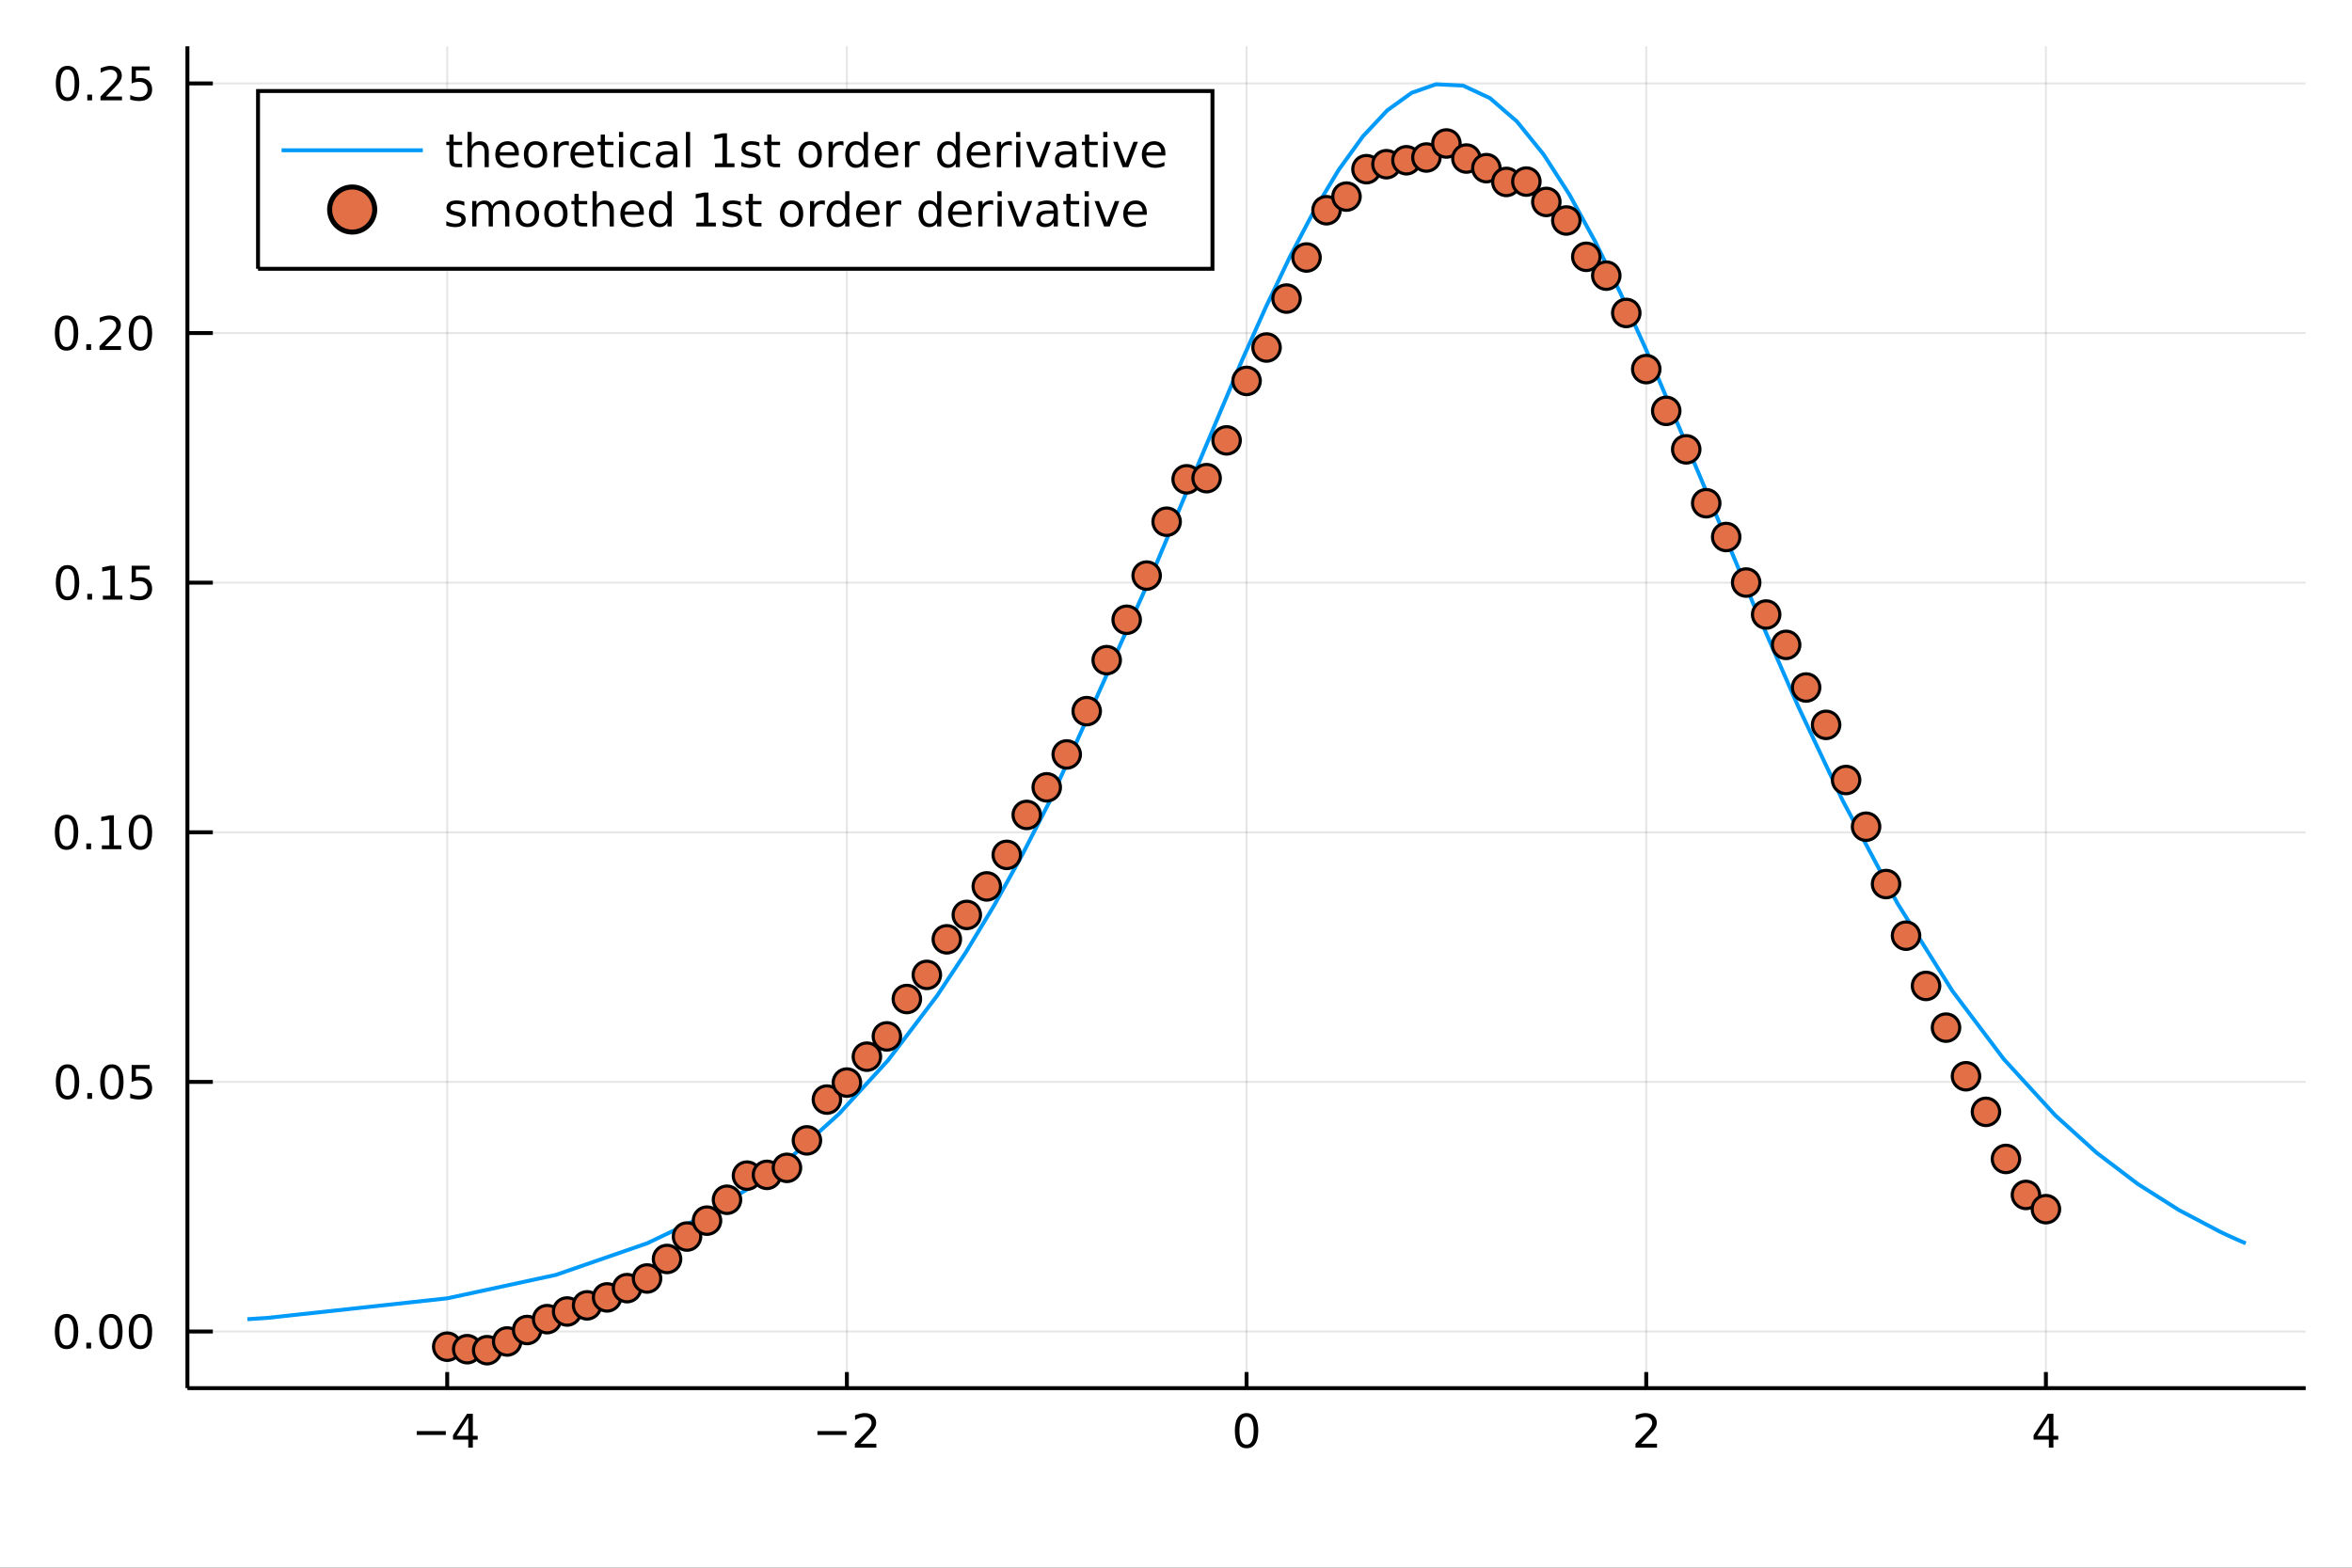 <?xml version="1.0" encoding="utf-8"?>
<svg xmlns="http://www.w3.org/2000/svg" xmlns:xlink="http://www.w3.org/1999/xlink" width="600" height="400" viewBox="0 0 2400 1600">
<rect x="0" y="0" width="2400" height="1600" fill="#333333" stroke="none"/>
<defs>
  <clipPath id="clip780">
    <rect x="0" y="0" width="2400" height="1600"/>
  </clipPath>
</defs>
<path clip-path="url(#clip780)" d="
M0 1600 L2400 1600 L2400 0 L0 0  Z
  " fill="#ffffff" fill-rule="evenodd" fill-opacity="1"/>
<defs>
  <clipPath id="clip781">
    <rect x="480" y="0" width="1681" height="1600"/>
  </clipPath>
</defs>
<path clip-path="url(#clip780)" d="
M191.244 1416.76 L2352.76 1416.76 L2352.76 47.244 L191.244 47.244  Z
  " fill="#ffffff" fill-rule="evenodd" fill-opacity="1"/>
<defs>
  <clipPath id="clip782">
    <rect x="191" y="47" width="2163" height="1371"/>
  </clipPath>
</defs>
<polyline clip-path="url(#clip782)" style="stroke:#000000; stroke-width:2; stroke-opacity:0.1; fill:none" points="
  456.335,1416.76 456.335,47.244 
  "/>
<polyline clip-path="url(#clip782)" style="stroke:#000000; stroke-width:2; stroke-opacity:0.1; fill:none" points="
  864.168,1416.76 864.168,47.244 
  "/>
<polyline clip-path="url(#clip782)" style="stroke:#000000; stroke-width:2; stroke-opacity:0.1; fill:none" points="
  1272,1416.76 1272,47.244 
  "/>
<polyline clip-path="url(#clip782)" style="stroke:#000000; stroke-width:2; stroke-opacity:0.1; fill:none" points="
  1679.83,1416.76 1679.83,47.244 
  "/>
<polyline clip-path="url(#clip782)" style="stroke:#000000; stroke-width:2; stroke-opacity:0.1; fill:none" points="
  2087.66,1416.76 2087.66,47.244 
  "/>
<polyline clip-path="url(#clip780)" style="stroke:#000000; stroke-width:4; stroke-opacity:1; fill:none" points="
  191.244,1416.76 2352.76,1416.76 
  "/>
<polyline clip-path="url(#clip780)" style="stroke:#000000; stroke-width:4; stroke-opacity:1; fill:none" points="
  456.335,1416.76 456.335,1400.32 
  "/>
<polyline clip-path="url(#clip780)" style="stroke:#000000; stroke-width:4; stroke-opacity:1; fill:none" points="
  864.168,1416.76 864.168,1400.32 
  "/>
<polyline clip-path="url(#clip780)" style="stroke:#000000; stroke-width:4; stroke-opacity:1; fill:none" points="
  1272,1416.76 1272,1400.32 
  "/>
<polyline clip-path="url(#clip780)" style="stroke:#000000; stroke-width:4; stroke-opacity:1; fill:none" points="
  1679.83,1416.76 1679.83,1400.32 
  "/>
<polyline clip-path="url(#clip780)" style="stroke:#000000; stroke-width:4; stroke-opacity:1; fill:none" points="
  2087.66,1416.76 2087.66,1400.32 
  "/>
<path clip-path="url(#clip780)" d="M 0 0 M425.236 1460.6 L454.912 1460.6 L454.912 1464.53 L425.236 1464.53 L425.236 1460.6 Z" fill="#000000" fill-rule="evenodd" fill-opacity="1" /><path clip-path="url(#clip780)" d="M 0 0 M477.851 1446.94 L466.046 1465.39 L477.851 1465.39 L477.851 1446.94 M476.624 1442.87 L482.504 1442.87 L482.504 1465.39 L487.435 1465.39 L487.435 1469.28 L482.504 1469.28 L482.504 1477.43 L477.851 1477.43 L477.851 1469.28 L462.249 1469.28 L462.249 1464.77 L476.624 1442.87 Z" fill="#000000" fill-rule="evenodd" fill-opacity="1" /><path clip-path="url(#clip780)" d="M 0 0 M834.11 1460.6 L863.786 1460.6 L863.786 1464.53 L834.11 1464.53 L834.11 1460.6 Z" fill="#000000" fill-rule="evenodd" fill-opacity="1" /><path clip-path="url(#clip780)" d="M 0 0 M877.906 1473.49 L894.225 1473.49 L894.225 1477.43 L872.281 1477.43 L872.281 1473.49 Q874.943 1470.74 879.526 1466.11 Q884.133 1461.46 885.313 1460.11 Q887.559 1457.59 888.438 1455.85 Q889.341 1454.09 889.341 1452.4 Q889.341 1449.65 887.397 1447.91 Q885.475 1446.18 882.374 1446.18 Q880.174 1446.18 877.721 1446.94 Q875.29 1447.71 872.512 1449.26 L872.512 1444.53 Q875.337 1443.4 877.79 1442.82 Q880.244 1442.24 882.281 1442.24 Q887.651 1442.24 890.846 1444.93 Q894.04 1447.61 894.04 1452.1 Q894.04 1454.23 893.23 1456.15 Q892.443 1458.05 890.336 1460.65 Q889.758 1461.32 886.656 1464.53 Q883.554 1467.73 877.906 1473.49 Z" fill="#000000" fill-rule="evenodd" fill-opacity="1" /><path clip-path="url(#clip780)" d="M 0 0 M1272 1445.95 Q1268.39 1445.95 1266.56 1449.51 Q1264.75 1453.05 1264.75 1460.18 Q1264.75 1467.29 1266.56 1470.85 Q1268.39 1474.4 1272 1474.4 Q1275.63 1474.4 1277.44 1470.85 Q1279.27 1467.29 1279.27 1460.18 Q1279.27 1453.05 1277.44 1449.51 Q1275.63 1445.95 1272 1445.95 M1272 1442.24 Q1277.81 1442.24 1280.87 1446.85 Q1283.94 1451.43 1283.94 1460.18 Q1283.94 1468.91 1280.87 1473.52 Q1277.81 1478.1 1272 1478.1 Q1266.19 1478.1 1263.11 1473.52 Q1260.06 1468.91 1260.06 1460.18 Q1260.06 1451.43 1263.11 1446.85 Q1266.19 1442.24 1272 1442.24 Z" fill="#000000" fill-rule="evenodd" fill-opacity="1" /><path clip-path="url(#clip780)" d="M 0 0 M1674.49 1473.49 L1690.8 1473.49 L1690.8 1477.43 L1668.86 1477.43 L1668.86 1473.49 Q1671.52 1470.74 1676.11 1466.11 Q1680.71 1461.46 1681.89 1460.11 Q1684.14 1457.59 1685.02 1455.85 Q1685.92 1454.09 1685.92 1452.4 Q1685.92 1449.65 1683.98 1447.91 Q1682.05 1446.18 1678.95 1446.18 Q1676.75 1446.18 1674.3 1446.94 Q1671.87 1447.71 1669.09 1449.26 L1669.09 1444.53 Q1671.92 1443.4 1674.37 1442.82 Q1676.82 1442.24 1678.86 1442.24 Q1684.23 1442.24 1687.42 1444.93 Q1690.62 1447.61 1690.62 1452.1 Q1690.62 1454.23 1689.81 1456.15 Q1689.02 1458.05 1686.92 1460.65 Q1686.34 1461.32 1683.24 1464.53 Q1680.13 1467.73 1674.49 1473.49 Z" fill="#000000" fill-rule="evenodd" fill-opacity="1" /><path clip-path="url(#clip780)" d="M 0 0 M2090.67 1446.94 L2078.87 1465.39 L2090.67 1465.39 L2090.67 1446.94 M2089.45 1442.87 L2095.33 1442.87 L2095.33 1465.39 L2100.26 1465.39 L2100.26 1469.28 L2095.33 1469.28 L2095.33 1477.43 L2090.67 1477.43 L2090.67 1469.28 L2075.07 1469.28 L2075.07 1464.77 L2089.45 1442.87 Z" fill="#000000" fill-rule="evenodd" fill-opacity="1" /><polyline clip-path="url(#clip782)" style="stroke:#000000; stroke-width:2; stroke-opacity:0.1; fill:none" points="
  191.244,1358.96 2352.76,1358.96 
  "/>
<polyline clip-path="url(#clip782)" style="stroke:#000000; stroke-width:2; stroke-opacity:0.1; fill:none" points="
  191.244,1104.2 2352.76,1104.2 
  "/>
<polyline clip-path="url(#clip782)" style="stroke:#000000; stroke-width:2; stroke-opacity:0.1; fill:none" points="
  191.244,849.435 2352.76,849.435 
  "/>
<polyline clip-path="url(#clip782)" style="stroke:#000000; stroke-width:2; stroke-opacity:0.1; fill:none" points="
  191.244,594.671 2352.76,594.671 
  "/>
<polyline clip-path="url(#clip782)" style="stroke:#000000; stroke-width:2; stroke-opacity:0.1; fill:none" points="
  191.244,339.908 2352.76,339.908 
  "/>
<polyline clip-path="url(#clip782)" style="stroke:#000000; stroke-width:2; stroke-opacity:0.1; fill:none" points="
  191.244,85.145 2352.76,85.145 
  "/>
<polyline clip-path="url(#clip780)" style="stroke:#000000; stroke-width:4; stroke-opacity:1; fill:none" points="
  191.244,1416.76 191.244,47.244 
  "/>
<polyline clip-path="url(#clip780)" style="stroke:#000000; stroke-width:4; stroke-opacity:1; fill:none" points="
  191.244,1358.96 217.182,1358.96 
  "/>
<polyline clip-path="url(#clip780)" style="stroke:#000000; stroke-width:4; stroke-opacity:1; fill:none" points="
  191.244,1104.2 217.182,1104.2 
  "/>
<polyline clip-path="url(#clip780)" style="stroke:#000000; stroke-width:4; stroke-opacity:1; fill:none" points="
  191.244,849.435 217.182,849.435 
  "/>
<polyline clip-path="url(#clip780)" style="stroke:#000000; stroke-width:4; stroke-opacity:1; fill:none" points="
  191.244,594.671 217.182,594.671 
  "/>
<polyline clip-path="url(#clip780)" style="stroke:#000000; stroke-width:4; stroke-opacity:1; fill:none" points="
  191.244,339.908 217.182,339.908 
  "/>
<polyline clip-path="url(#clip780)" style="stroke:#000000; stroke-width:4; stroke-opacity:1; fill:none" points="
  191.244,85.145 217.182,85.145 
  "/>
<path clip-path="url(#clip780)" d="M 0 0 M67.907 1344.76 Q64.296 1344.76 62.467 1348.32 Q60.661 1351.87 60.661 1359 Q60.661 1366.1 62.467 1369.67 Q64.296 1373.21 67.907 1373.21 Q71.541 1373.21 73.346 1369.67 Q75.175 1366.1 75.175 1359 Q75.175 1351.87 73.346 1348.32 Q71.541 1344.76 67.907 1344.76 M67.907 1341.06 Q73.717 1341.06 76.772 1345.66 Q79.851 1350.25 79.851 1359 Q79.851 1367.72 76.772 1372.33 Q73.717 1376.91 67.907 1376.91 Q62.096 1376.91 59.018 1372.33 Q55.962 1367.72 55.962 1359 Q55.962 1350.25 59.018 1345.66 Q62.096 1341.06 67.907 1341.06 Z" fill="#000000" fill-rule="evenodd" fill-opacity="1" /><path clip-path="url(#clip780)" d="M 0 0 M88.069 1370.36 L92.953 1370.36 L92.953 1376.24 L88.069 1376.24 L88.069 1370.36 Z" fill="#000000" fill-rule="evenodd" fill-opacity="1" /><path clip-path="url(#clip780)" d="M 0 0 M113.138 1344.76 Q109.527 1344.76 107.698 1348.32 Q105.893 1351.87 105.893 1359 Q105.893 1366.1 107.698 1369.67 Q109.527 1373.21 113.138 1373.21 Q116.772 1373.21 118.578 1369.67 Q120.406 1366.1 120.406 1359 Q120.406 1351.87 118.578 1348.32 Q116.772 1344.76 113.138 1344.76 M113.138 1341.06 Q118.948 1341.06 122.004 1345.66 Q125.082 1350.25 125.082 1359 Q125.082 1367.72 122.004 1372.33 Q118.948 1376.91 113.138 1376.91 Q107.328 1376.91 104.249 1372.33 Q101.193 1367.72 101.193 1359 Q101.193 1350.25 104.249 1345.66 Q107.328 1341.06 113.138 1341.06 Z" fill="#000000" fill-rule="evenodd" fill-opacity="1" /><path clip-path="url(#clip780)" d="M 0 0 M143.3 1344.76 Q139.689 1344.76 137.86 1348.32 Q136.054 1351.87 136.054 1359 Q136.054 1366.1 137.86 1369.67 Q139.689 1373.21 143.3 1373.21 Q146.934 1373.21 148.739 1369.67 Q150.568 1366.1 150.568 1359 Q150.568 1351.87 148.739 1348.32 Q146.934 1344.76 143.3 1344.76 M143.3 1341.06 Q149.11 1341.06 152.165 1345.66 Q155.244 1350.25 155.244 1359 Q155.244 1367.72 152.165 1372.33 Q149.11 1376.91 143.3 1376.91 Q137.49 1376.91 134.411 1372.33 Q131.355 1367.72 131.355 1359 Q131.355 1350.25 134.411 1345.66 Q137.49 1341.06 143.3 1341.06 Z" fill="#000000" fill-rule="evenodd" fill-opacity="1" /><path clip-path="url(#clip780)" d="M 0 0 M68.902 1090 Q65.291 1090 63.462 1093.56 Q61.657 1097.1 61.657 1104.23 Q61.657 1111.34 63.462 1114.9 Q65.291 1118.45 68.902 1118.45 Q72.536 1118.45 74.342 1114.9 Q76.17 1111.34 76.17 1104.23 Q76.17 1097.1 74.342 1093.56 Q72.536 1090 68.902 1090 M68.902 1086.29 Q74.712 1086.29 77.768 1090.9 Q80.846 1095.48 80.846 1104.23 Q80.846 1112.96 77.768 1117.57 Q74.712 1122.15 68.902 1122.15 Q63.092 1122.15 60.013 1117.57 Q56.958 1112.96 56.958 1104.23 Q56.958 1095.48 60.013 1090.9 Q63.092 1086.29 68.902 1086.29 Z" fill="#000000" fill-rule="evenodd" fill-opacity="1" /><path clip-path="url(#clip780)" d="M 0 0 M89.064 1115.6 L93.948 1115.6 L93.948 1121.48 L89.064 1121.48 L89.064 1115.6 Z" fill="#000000" fill-rule="evenodd" fill-opacity="1" /><path clip-path="url(#clip780)" d="M 0 0 M114.133 1090 Q110.522 1090 108.693 1093.56 Q106.888 1097.1 106.888 1104.23 Q106.888 1111.34 108.693 1114.9 Q110.522 1118.45 114.133 1118.45 Q117.767 1118.45 119.573 1114.9 Q121.402 1111.34 121.402 1104.23 Q121.402 1097.1 119.573 1093.56 Q117.767 1090 114.133 1090 M114.133 1086.29 Q119.943 1086.29 122.999 1090.9 Q126.078 1095.48 126.078 1104.23 Q126.078 1112.96 122.999 1117.57 Q119.943 1122.15 114.133 1122.15 Q108.323 1122.15 105.244 1117.57 Q102.189 1112.96 102.189 1104.23 Q102.189 1095.48 105.244 1090.9 Q108.323 1086.29 114.133 1086.29 Z" fill="#000000" fill-rule="evenodd" fill-opacity="1" /><path clip-path="url(#clip780)" d="M 0 0 M134.341 1086.92 L152.698 1086.92 L152.698 1090.85 L138.624 1090.85 L138.624 1099.33 Q139.642 1098.98 140.661 1098.82 Q141.679 1098.63 142.698 1098.63 Q148.485 1098.63 151.864 1101.8 Q155.244 1104.97 155.244 1110.39 Q155.244 1115.97 151.772 1119.07 Q148.3 1122.15 141.98 1122.15 Q139.804 1122.15 137.536 1121.78 Q135.29 1121.41 132.883 1120.67 L132.883 1115.97 Q134.966 1117.1 137.189 1117.66 Q139.411 1118.21 141.888 1118.21 Q145.892 1118.21 148.23 1116.11 Q150.568 1114 150.568 1110.39 Q150.568 1106.78 148.23 1104.67 Q145.892 1102.57 141.888 1102.57 Q140.013 1102.57 138.138 1102.98 Q136.286 1103.4 134.341 1104.28 L134.341 1086.92 Z" fill="#000000" fill-rule="evenodd" fill-opacity="1" /><path clip-path="url(#clip780)" d="M 0 0 M67.907 835.233 Q64.296 835.233 62.467 838.798 Q60.661 842.34 60.661 849.469 Q60.661 856.576 62.467 860.141 Q64.296 863.682 67.907 863.682 Q71.541 863.682 73.346 860.141 Q75.175 856.576 75.175 849.469 Q75.175 842.34 73.346 838.798 Q71.541 835.233 67.907 835.233 M67.907 831.53 Q73.717 831.53 76.772 836.136 Q79.851 840.719 79.851 849.469 Q79.851 858.196 76.772 862.803 Q73.717 867.386 67.907 867.386 Q62.096 867.386 59.018 862.803 Q55.962 858.196 55.962 849.469 Q55.962 840.719 59.018 836.136 Q62.096 831.53 67.907 831.53 Z" fill="#000000" fill-rule="evenodd" fill-opacity="1" /><path clip-path="url(#clip780)" d="M 0 0 M88.069 860.835 L92.953 860.835 L92.953 866.715 L88.069 866.715 L88.069 860.835 Z" fill="#000000" fill-rule="evenodd" fill-opacity="1" /><path clip-path="url(#clip780)" d="M 0 0 M103.948 862.78 L111.587 862.78 L111.587 836.414 L103.277 838.081 L103.277 833.821 L111.541 832.155 L116.217 832.155 L116.217 862.78 L123.855 862.78 L123.855 866.715 L103.948 866.715 L103.948 862.78 Z" fill="#000000" fill-rule="evenodd" fill-opacity="1" /><path clip-path="url(#clip780)" d="M 0 0 M143.3 835.233 Q139.689 835.233 137.86 838.798 Q136.054 842.34 136.054 849.469 Q136.054 856.576 137.86 860.141 Q139.689 863.682 143.3 863.682 Q146.934 863.682 148.739 860.141 Q150.568 856.576 150.568 849.469 Q150.568 842.34 148.739 838.798 Q146.934 835.233 143.3 835.233 M143.3 831.53 Q149.11 831.53 152.165 836.136 Q155.244 840.719 155.244 849.469 Q155.244 858.196 152.165 862.803 Q149.11 867.386 143.3 867.386 Q137.49 867.386 134.411 862.803 Q131.355 858.196 131.355 849.469 Q131.355 840.719 134.411 836.136 Q137.49 831.53 143.3 831.53 Z" fill="#000000" fill-rule="evenodd" fill-opacity="1" /><path clip-path="url(#clip780)" d="M 0 0 M68.902 580.47 Q65.291 580.47 63.462 584.035 Q61.657 587.577 61.657 594.706 Q61.657 601.813 63.462 605.377 Q65.291 608.919 68.902 608.919 Q72.536 608.919 74.342 605.377 Q76.17 601.813 76.17 594.706 Q76.17 587.577 74.342 584.035 Q72.536 580.47 68.902 580.47 M68.902 576.766 Q74.712 576.766 77.768 581.373 Q80.846 585.956 80.846 594.706 Q80.846 603.433 77.768 608.039 Q74.712 612.623 68.902 612.623 Q63.092 612.623 60.013 608.039 Q56.958 603.433 56.958 594.706 Q56.958 585.956 60.013 581.373 Q63.092 576.766 68.902 576.766 Z" fill="#000000" fill-rule="evenodd" fill-opacity="1" /><path clip-path="url(#clip780)" d="M 0 0 M89.064 606.072 L93.948 606.072 L93.948 611.951 L89.064 611.951 L89.064 606.072 Z" fill="#000000" fill-rule="evenodd" fill-opacity="1" /><path clip-path="url(#clip780)" d="M 0 0 M104.943 608.016 L112.582 608.016 L112.582 581.651 L104.272 583.317 L104.272 579.058 L112.536 577.391 L117.212 577.391 L117.212 608.016 L124.851 608.016 L124.851 611.951 L104.943 611.951 L104.943 608.016 Z" fill="#000000" fill-rule="evenodd" fill-opacity="1" /><path clip-path="url(#clip780)" d="M 0 0 M134.341 577.391 L152.698 577.391 L152.698 581.327 L138.624 581.327 L138.624 589.799 Q139.642 589.452 140.661 589.289 Q141.679 589.104 142.698 589.104 Q148.485 589.104 151.864 592.276 Q155.244 595.447 155.244 600.863 Q155.244 606.442 151.772 609.544 Q148.3 612.623 141.98 612.623 Q139.804 612.623 137.536 612.252 Q135.29 611.882 132.883 611.141 L132.883 606.442 Q134.966 607.576 137.189 608.132 Q139.411 608.688 141.888 608.688 Q145.892 608.688 148.23 606.581 Q150.568 604.475 150.568 600.863 Q150.568 597.252 148.23 595.146 Q145.892 593.039 141.888 593.039 Q140.013 593.039 138.138 593.456 Q136.286 593.873 134.341 594.752 L134.341 577.391 Z" fill="#000000" fill-rule="evenodd" fill-opacity="1" /><path clip-path="url(#clip780)" d="M 0 0 M67.907 325.707 Q64.296 325.707 62.467 329.272 Q60.661 332.813 60.661 339.943 Q60.661 347.049 62.467 350.614 Q64.296 354.156 67.907 354.156 Q71.541 354.156 73.346 350.614 Q75.175 347.049 75.175 339.943 Q75.175 332.813 73.346 329.272 Q71.541 325.707 67.907 325.707 M67.907 322.003 Q73.717 322.003 76.772 326.61 Q79.851 331.193 79.851 339.943 Q79.851 348.67 76.772 353.276 Q73.717 357.859 67.907 357.859 Q62.096 357.859 59.018 353.276 Q55.962 348.67 55.962 339.943 Q55.962 331.193 59.018 326.61 Q62.096 322.003 67.907 322.003 Z" fill="#000000" fill-rule="evenodd" fill-opacity="1" /><path clip-path="url(#clip780)" d="M 0 0 M88.069 351.308 L92.953 351.308 L92.953 357.188 L88.069 357.188 L88.069 351.308 Z" fill="#000000" fill-rule="evenodd" fill-opacity="1" /><path clip-path="url(#clip780)" d="M 0 0 M107.166 353.253 L123.485 353.253 L123.485 357.188 L101.541 357.188 L101.541 353.253 Q104.203 350.498 108.786 345.869 Q113.392 341.216 114.573 339.873 Q116.818 337.35 117.698 335.614 Q118.601 333.855 118.601 332.165 Q118.601 329.41 116.656 327.674 Q114.735 325.938 111.633 325.938 Q109.434 325.938 106.98 326.702 Q104.55 327.466 101.772 329.017 L101.772 324.295 Q104.596 323.16 107.05 322.582 Q109.504 322.003 111.541 322.003 Q116.911 322.003 120.105 324.688 Q123.3 327.373 123.3 331.864 Q123.3 333.994 122.49 335.915 Q121.703 337.813 119.596 340.406 Q119.017 341.077 115.916 344.295 Q112.814 347.489 107.166 353.253 Z" fill="#000000" fill-rule="evenodd" fill-opacity="1" /><path clip-path="url(#clip780)" d="M 0 0 M143.3 325.707 Q139.689 325.707 137.86 329.272 Q136.054 332.813 136.054 339.943 Q136.054 347.049 137.86 350.614 Q139.689 354.156 143.3 354.156 Q146.934 354.156 148.739 350.614 Q150.568 347.049 150.568 339.943 Q150.568 332.813 148.739 329.272 Q146.934 325.707 143.3 325.707 M143.3 322.003 Q149.11 322.003 152.165 326.61 Q155.244 331.193 155.244 339.943 Q155.244 348.67 152.165 353.276 Q149.11 357.859 143.3 357.859 Q137.49 357.859 134.411 353.276 Q131.355 348.67 131.355 339.943 Q131.355 331.193 134.411 326.61 Q137.49 322.003 143.3 322.003 Z" fill="#000000" fill-rule="evenodd" fill-opacity="1" /><path clip-path="url(#clip780)" d="M 0 0 M68.902 70.943 Q65.291 70.943 63.462 74.508 Q61.657 78.05 61.657 85.18 Q61.657 92.286 63.462 95.851 Q65.291 99.392 68.902 99.392 Q72.536 99.392 74.342 95.851 Q76.17 92.286 76.17 85.18 Q76.17 78.05 74.342 74.508 Q72.536 70.943 68.902 70.943 M68.902 67.24 Q74.712 67.24 77.768 71.846 Q80.846 76.43 80.846 85.18 Q80.846 93.906 77.768 98.513 Q74.712 103.096 68.902 103.096 Q63.092 103.096 60.013 98.513 Q56.958 93.906 56.958 85.18 Q56.958 76.43 60.013 71.846 Q63.092 67.24 68.902 67.24 Z" fill="#000000" fill-rule="evenodd" fill-opacity="1" /><path clip-path="url(#clip780)" d="M 0 0 M89.064 96.545 L93.948 96.545 L93.948 102.425 L89.064 102.425 L89.064 96.545 Z" fill="#000000" fill-rule="evenodd" fill-opacity="1" /><path clip-path="url(#clip780)" d="M 0 0 M108.161 98.49 L124.48 98.49 L124.48 102.425 L102.536 102.425 L102.536 98.49 Q105.198 95.735 109.781 91.105 Q114.388 86.453 115.568 85.11 Q117.814 82.587 118.693 80.851 Q119.596 79.091 119.596 77.402 Q119.596 74.647 117.652 72.911 Q115.73 71.175 112.629 71.175 Q110.43 71.175 107.976 71.939 Q105.545 72.703 102.768 74.254 L102.768 69.531 Q105.592 68.397 108.045 67.818 Q110.499 67.24 112.536 67.24 Q117.906 67.24 121.101 69.925 Q124.295 72.61 124.295 77.101 Q124.295 79.23 123.485 81.152 Q122.698 83.05 120.592 85.642 Q120.013 86.314 116.911 89.531 Q113.809 92.726 108.161 98.49 Z" fill="#000000" fill-rule="evenodd" fill-opacity="1" /><path clip-path="url(#clip780)" d="M 0 0 M134.341 67.865 L152.698 67.865 L152.698 71.8 L138.624 71.8 L138.624 80.272 Q139.642 79.925 140.661 79.763 Q141.679 79.578 142.698 79.578 Q148.485 79.578 151.864 82.749 Q155.244 85.92 155.244 91.337 Q155.244 96.915 151.772 100.017 Q148.3 103.096 141.98 103.096 Q139.804 103.096 137.536 102.726 Q135.29 102.355 132.883 101.615 L132.883 96.915 Q134.966 98.05 137.189 98.605 Q139.411 99.161 141.888 99.161 Q145.892 99.161 148.23 97.054 Q150.568 94.948 150.568 91.337 Q150.568 87.726 148.23 85.619 Q145.892 83.513 141.888 83.513 Q140.013 83.513 138.138 83.93 Q136.286 84.346 134.341 85.226 L134.341 67.865 Z" fill="#000000" fill-rule="evenodd" fill-opacity="1" /><polyline clip-path="url(#clip782)" style="stroke:#009af9; stroke-width:4; stroke-opacity:1; fill:none" points="
  252.419,1346.39 272.333,1345.11 456.468,1325.07 567.125,1301.2 660.684,1268.78 711.5,1244.43 762.315,1213.91 809.163,1179.19 856.011,1136.98 906.236,1082.08 
  956.462,1015.89 985.558,971.944 1014.65,923.715 1043.75,871.177 1072.84,814.425 1176.27,584.239 1266.97,368.648 1291.69,313.406 1316.41,261.719 1341.13,214.74 
  1365.85,173.596 1390.72,139.156 1415.59,112.617 1440.45,94.727 1465.32,86.004 1492.82,87.33 1520.31,100.121 1547.81,123.919 1575.3,157.892 1601.46,198.618 
  1627.62,246.33 1653.78,299.718 1679.94,357.419 1734.34,485.422 1788.74,615.43 1834.54,720.217 1880.33,817.138 1936.24,922.09 1992.15,1011.24 2044.71,1081.01 
  2097.27,1138.4 2139.37,1176.47 2181.47,1208.43 2223.57,1235.1 2265.67,1257.27 2272.14,1260.32 2278.62,1263.29 2285.1,1266.17 2291.58,1268.97 
  "/>
<circle clip-path="url(#clip782)" cx="456.335" cy="1374.44" r="14" fill="#e26f46" fill-rule="evenodd" fill-opacity="1" stroke="#000000" stroke-opacity="1" stroke-width="3.2"/>
<circle clip-path="url(#clip782)" cx="476.727" cy="1376.98" r="14" fill="#e26f46" fill-rule="evenodd" fill-opacity="1" stroke="#000000" stroke-opacity="1" stroke-width="3.2"/>
<circle clip-path="url(#clip782)" cx="497.118" cy="1378" r="14" fill="#e26f46" fill-rule="evenodd" fill-opacity="1" stroke="#000000" stroke-opacity="1" stroke-width="3.2"/>
<circle clip-path="url(#clip782)" cx="517.51" cy="1369.11" r="14" fill="#e26f46" fill-rule="evenodd" fill-opacity="1" stroke="#000000" stroke-opacity="1" stroke-width="3.2"/>
<circle clip-path="url(#clip782)" cx="537.902" cy="1357.41" r="14" fill="#e26f46" fill-rule="evenodd" fill-opacity="1" stroke="#000000" stroke-opacity="1" stroke-width="3.2"/>
<circle clip-path="url(#clip782)" cx="558.293" cy="1346.32" r="14" fill="#e26f46" fill-rule="evenodd" fill-opacity="1" stroke="#000000" stroke-opacity="1" stroke-width="3.2"/>
<circle clip-path="url(#clip782)" cx="578.685" cy="1338.51" r="14" fill="#e26f46" fill-rule="evenodd" fill-opacity="1" stroke="#000000" stroke-opacity="1" stroke-width="3.2"/>
<circle clip-path="url(#clip782)" cx="599.077" cy="1332.25" r="14" fill="#e26f46" fill-rule="evenodd" fill-opacity="1" stroke="#000000" stroke-opacity="1" stroke-width="3.2"/>
<circle clip-path="url(#clip782)" cx="619.468" cy="1324.13" r="14" fill="#e26f46" fill-rule="evenodd" fill-opacity="1" stroke="#000000" stroke-opacity="1" stroke-width="3.2"/>
<circle clip-path="url(#clip782)" cx="639.86" cy="1314.68" r="14" fill="#e26f46" fill-rule="evenodd" fill-opacity="1" stroke="#000000" stroke-opacity="1" stroke-width="3.2"/>
<circle clip-path="url(#clip782)" cx="660.251" cy="1304.82" r="14" fill="#e26f46" fill-rule="evenodd" fill-opacity="1" stroke="#000000" stroke-opacity="1" stroke-width="3.2"/>
<circle clip-path="url(#clip782)" cx="680.643" cy="1284.9" r="14" fill="#e26f46" fill-rule="evenodd" fill-opacity="1" stroke="#000000" stroke-opacity="1" stroke-width="3.2"/>
<circle clip-path="url(#clip782)" cx="701.035" cy="1262.02" r="14" fill="#e26f46" fill-rule="evenodd" fill-opacity="1" stroke="#000000" stroke-opacity="1" stroke-width="3.2"/>
<circle clip-path="url(#clip782)" cx="721.426" cy="1245.79" r="14" fill="#e26f46" fill-rule="evenodd" fill-opacity="1" stroke="#000000" stroke-opacity="1" stroke-width="3.2"/>
<circle clip-path="url(#clip782)" cx="741.818" cy="1224.46" r="14" fill="#e26f46" fill-rule="evenodd" fill-opacity="1" stroke="#000000" stroke-opacity="1" stroke-width="3.2"/>
<circle clip-path="url(#clip782)" cx="762.209" cy="1199.85" r="14" fill="#e26f46" fill-rule="evenodd" fill-opacity="1" stroke="#000000" stroke-opacity="1" stroke-width="3.2"/>
<circle clip-path="url(#clip782)" cx="782.601" cy="1199.07" r="14" fill="#e26f46" fill-rule="evenodd" fill-opacity="1" stroke="#000000" stroke-opacity="1" stroke-width="3.2"/>
<circle clip-path="url(#clip782)" cx="802.993" cy="1191.91" r="14" fill="#e26f46" fill-rule="evenodd" fill-opacity="1" stroke="#000000" stroke-opacity="1" stroke-width="3.2"/>
<circle clip-path="url(#clip782)" cx="823.384" cy="1163.86" r="14" fill="#e26f46" fill-rule="evenodd" fill-opacity="1" stroke="#000000" stroke-opacity="1" stroke-width="3.2"/>
<circle clip-path="url(#clip782)" cx="843.776" cy="1122.23" r="14" fill="#e26f46" fill-rule="evenodd" fill-opacity="1" stroke="#000000" stroke-opacity="1" stroke-width="3.2"/>
<circle clip-path="url(#clip782)" cx="864.168" cy="1104.87" r="14" fill="#e26f46" fill-rule="evenodd" fill-opacity="1" stroke="#000000" stroke-opacity="1" stroke-width="3.2"/>
<circle clip-path="url(#clip782)" cx="884.559" cy="1078.43" r="14" fill="#e26f46" fill-rule="evenodd" fill-opacity="1" stroke="#000000" stroke-opacity="1" stroke-width="3.2"/>
<circle clip-path="url(#clip782)" cx="904.951" cy="1057.73" r="14" fill="#e26f46" fill-rule="evenodd" fill-opacity="1" stroke="#000000" stroke-opacity="1" stroke-width="3.2"/>
<circle clip-path="url(#clip782)" cx="925.342" cy="1019.6" r="14" fill="#e26f46" fill-rule="evenodd" fill-opacity="1" stroke="#000000" stroke-opacity="1" stroke-width="3.2"/>
<circle clip-path="url(#clip782)" cx="945.734" cy="994.976" r="14" fill="#e26f46" fill-rule="evenodd" fill-opacity="1" stroke="#000000" stroke-opacity="1" stroke-width="3.2"/>
<circle clip-path="url(#clip782)" cx="966.126" cy="958.662" r="14" fill="#e26f46" fill-rule="evenodd" fill-opacity="1" stroke="#000000" stroke-opacity="1" stroke-width="3.2"/>
<circle clip-path="url(#clip782)" cx="986.517" cy="933.77" r="14" fill="#e26f46" fill-rule="evenodd" fill-opacity="1" stroke="#000000" stroke-opacity="1" stroke-width="3.2"/>
<circle clip-path="url(#clip782)" cx="1006.91" cy="904.651" r="14" fill="#e26f46" fill-rule="evenodd" fill-opacity="1" stroke="#000000" stroke-opacity="1" stroke-width="3.2"/>
<circle clip-path="url(#clip782)" cx="1027.3" cy="872.486" r="14" fill="#e26f46" fill-rule="evenodd" fill-opacity="1" stroke="#000000" stroke-opacity="1" stroke-width="3.2"/>
<circle clip-path="url(#clip782)" cx="1047.69" cy="831.707" r="14" fill="#e26f46" fill-rule="evenodd" fill-opacity="1" stroke="#000000" stroke-opacity="1" stroke-width="3.2"/>
<circle clip-path="url(#clip782)" cx="1068.08" cy="803.55" r="14" fill="#e26f46" fill-rule="evenodd" fill-opacity="1" stroke="#000000" stroke-opacity="1" stroke-width="3.2"/>
<circle clip-path="url(#clip782)" cx="1088.48" cy="769.98" r="14" fill="#e26f46" fill-rule="evenodd" fill-opacity="1" stroke="#000000" stroke-opacity="1" stroke-width="3.2"/>
<circle clip-path="url(#clip782)" cx="1108.87" cy="725.798" r="14" fill="#e26f46" fill-rule="evenodd" fill-opacity="1" stroke="#000000" stroke-opacity="1" stroke-width="3.2"/>
<circle clip-path="url(#clip782)" cx="1129.26" cy="673.73" r="14" fill="#e26f46" fill-rule="evenodd" fill-opacity="1" stroke="#000000" stroke-opacity="1" stroke-width="3.2"/>
<circle clip-path="url(#clip782)" cx="1149.65" cy="632.531" r="14" fill="#e26f46" fill-rule="evenodd" fill-opacity="1" stroke="#000000" stroke-opacity="1" stroke-width="3.2"/>
<circle clip-path="url(#clip782)" cx="1170.04" cy="587.441" r="14" fill="#e26f46" fill-rule="evenodd" fill-opacity="1" stroke="#000000" stroke-opacity="1" stroke-width="3.2"/>
<circle clip-path="url(#clip782)" cx="1190.43" cy="532.455" r="14" fill="#e26f46" fill-rule="evenodd" fill-opacity="1" stroke="#000000" stroke-opacity="1" stroke-width="3.2"/>
<circle clip-path="url(#clip782)" cx="1210.83" cy="489.172" r="14" fill="#e26f46" fill-rule="evenodd" fill-opacity="1" stroke="#000000" stroke-opacity="1" stroke-width="3.2"/>
<circle clip-path="url(#clip782)" cx="1231.22" cy="488.01" r="14" fill="#e26f46" fill-rule="evenodd" fill-opacity="1" stroke="#000000" stroke-opacity="1" stroke-width="3.2"/>
<circle clip-path="url(#clip782)" cx="1251.61" cy="449.427" r="14" fill="#e26f46" fill-rule="evenodd" fill-opacity="1" stroke="#000000" stroke-opacity="1" stroke-width="3.2"/>
<circle clip-path="url(#clip782)" cx="1272" cy="388.75" r="14" fill="#e26f46" fill-rule="evenodd" fill-opacity="1" stroke="#000000" stroke-opacity="1" stroke-width="3.2"/>
<circle clip-path="url(#clip782)" cx="1292.39" cy="354.669" r="14" fill="#e26f46" fill-rule="evenodd" fill-opacity="1" stroke="#000000" stroke-opacity="1" stroke-width="3.2"/>
<circle clip-path="url(#clip782)" cx="1312.78" cy="304.71" r="14" fill="#e26f46" fill-rule="evenodd" fill-opacity="1" stroke="#000000" stroke-opacity="1" stroke-width="3.2"/>
<circle clip-path="url(#clip782)" cx="1333.17" cy="262.786" r="14" fill="#e26f46" fill-rule="evenodd" fill-opacity="1" stroke="#000000" stroke-opacity="1" stroke-width="3.2"/>
<circle clip-path="url(#clip782)" cx="1353.57" cy="214.559" r="14" fill="#e26f46" fill-rule="evenodd" fill-opacity="1" stroke="#000000" stroke-opacity="1" stroke-width="3.2"/>
<circle clip-path="url(#clip782)" cx="1373.96" cy="200.632" r="14" fill="#e26f46" fill-rule="evenodd" fill-opacity="1" stroke="#000000" stroke-opacity="1" stroke-width="3.2"/>
<circle clip-path="url(#clip782)" cx="1394.35" cy="172.646" r="14" fill="#e26f46" fill-rule="evenodd" fill-opacity="1" stroke="#000000" stroke-opacity="1" stroke-width="3.2"/>
<circle clip-path="url(#clip782)" cx="1414.74" cy="167.584" r="14" fill="#e26f46" fill-rule="evenodd" fill-opacity="1" stroke="#000000" stroke-opacity="1" stroke-width="3.2"/>
<circle clip-path="url(#clip782)" cx="1435.13" cy="163.541" r="14" fill="#e26f46" fill-rule="evenodd" fill-opacity="1" stroke="#000000" stroke-opacity="1" stroke-width="3.2"/>
<circle clip-path="url(#clip782)" cx="1455.52" cy="160.738" r="14" fill="#e26f46" fill-rule="evenodd" fill-opacity="1" stroke="#000000" stroke-opacity="1" stroke-width="3.2"/>
<circle clip-path="url(#clip782)" cx="1475.92" cy="146.422" r="14" fill="#e26f46" fill-rule="evenodd" fill-opacity="1" stroke="#000000" stroke-opacity="1" stroke-width="3.2"/>
<circle clip-path="url(#clip782)" cx="1496.31" cy="161.784" r="14" fill="#e26f46" fill-rule="evenodd" fill-opacity="1" stroke="#000000" stroke-opacity="1" stroke-width="3.2"/>
<circle clip-path="url(#clip782)" cx="1516.7" cy="171.606" r="14" fill="#e26f46" fill-rule="evenodd" fill-opacity="1" stroke="#000000" stroke-opacity="1" stroke-width="3.2"/>
<circle clip-path="url(#clip782)" cx="1537.09" cy="185.664" r="14" fill="#e26f46" fill-rule="evenodd" fill-opacity="1" stroke="#000000" stroke-opacity="1" stroke-width="3.2"/>
<circle clip-path="url(#clip782)" cx="1557.48" cy="185.314" r="14" fill="#e26f46" fill-rule="evenodd" fill-opacity="1" stroke="#000000" stroke-opacity="1" stroke-width="3.2"/>
<circle clip-path="url(#clip782)" cx="1577.87" cy="206.087" r="14" fill="#e26f46" fill-rule="evenodd" fill-opacity="1" stroke="#000000" stroke-opacity="1" stroke-width="3.2"/>
<circle clip-path="url(#clip782)" cx="1598.27" cy="225.018" r="14" fill="#e26f46" fill-rule="evenodd" fill-opacity="1" stroke="#000000" stroke-opacity="1" stroke-width="3.2"/>
<circle clip-path="url(#clip782)" cx="1618.66" cy="262.09" r="14" fill="#e26f46" fill-rule="evenodd" fill-opacity="1" stroke="#000000" stroke-opacity="1" stroke-width="3.2"/>
<circle clip-path="url(#clip782)" cx="1639.05" cy="281.296" r="14" fill="#e26f46" fill-rule="evenodd" fill-opacity="1" stroke="#000000" stroke-opacity="1" stroke-width="3.2"/>
<circle clip-path="url(#clip782)" cx="1659.44" cy="319.407" r="14" fill="#e26f46" fill-rule="evenodd" fill-opacity="1" stroke="#000000" stroke-opacity="1" stroke-width="3.2"/>
<circle clip-path="url(#clip782)" cx="1679.83" cy="376.693" r="14" fill="#e26f46" fill-rule="evenodd" fill-opacity="1" stroke="#000000" stroke-opacity="1" stroke-width="3.2"/>
<circle clip-path="url(#clip782)" cx="1700.22" cy="419.332" r="14" fill="#e26f46" fill-rule="evenodd" fill-opacity="1" stroke="#000000" stroke-opacity="1" stroke-width="3.2"/>
<circle clip-path="url(#clip782)" cx="1720.62" cy="458.593" r="14" fill="#e26f46" fill-rule="evenodd" fill-opacity="1" stroke="#000000" stroke-opacity="1" stroke-width="3.2"/>
<circle clip-path="url(#clip782)" cx="1741.01" cy="513.577" r="14" fill="#e26f46" fill-rule="evenodd" fill-opacity="1" stroke="#000000" stroke-opacity="1" stroke-width="3.2"/>
<circle clip-path="url(#clip782)" cx="1761.4" cy="548.066" r="14" fill="#e26f46" fill-rule="evenodd" fill-opacity="1" stroke="#000000" stroke-opacity="1" stroke-width="3.2"/>
<circle clip-path="url(#clip782)" cx="1781.79" cy="594.537" r="14" fill="#e26f46" fill-rule="evenodd" fill-opacity="1" stroke="#000000" stroke-opacity="1" stroke-width="3.2"/>
<circle clip-path="url(#clip782)" cx="1802.18" cy="627.19" r="14" fill="#e26f46" fill-rule="evenodd" fill-opacity="1" stroke="#000000" stroke-opacity="1" stroke-width="3.2"/>
<circle clip-path="url(#clip782)" cx="1822.57" cy="658.154" r="14" fill="#e26f46" fill-rule="evenodd" fill-opacity="1" stroke="#000000" stroke-opacity="1" stroke-width="3.2"/>
<circle clip-path="url(#clip782)" cx="1842.97" cy="701.668" r="14" fill="#e26f46" fill-rule="evenodd" fill-opacity="1" stroke="#000000" stroke-opacity="1" stroke-width="3.2"/>
<circle clip-path="url(#clip782)" cx="1863.36" cy="739.791" r="14" fill="#e26f46" fill-rule="evenodd" fill-opacity="1" stroke="#000000" stroke-opacity="1" stroke-width="3.2"/>
<circle clip-path="url(#clip782)" cx="1883.75" cy="796.07" r="14" fill="#e26f46" fill-rule="evenodd" fill-opacity="1" stroke="#000000" stroke-opacity="1" stroke-width="3.2"/>
<circle clip-path="url(#clip782)" cx="1904.14" cy="843.733" r="14" fill="#e26f46" fill-rule="evenodd" fill-opacity="1" stroke="#000000" stroke-opacity="1" stroke-width="3.2"/>
<circle clip-path="url(#clip782)" cx="1924.53" cy="902.269" r="14" fill="#e26f46" fill-rule="evenodd" fill-opacity="1" stroke="#000000" stroke-opacity="1" stroke-width="3.2"/>
<circle clip-path="url(#clip782)" cx="1944.92" cy="954.958" r="14" fill="#e26f46" fill-rule="evenodd" fill-opacity="1" stroke="#000000" stroke-opacity="1" stroke-width="3.2"/>
<circle clip-path="url(#clip782)" cx="1965.32" cy="1006.24" r="14" fill="#e26f46" fill-rule="evenodd" fill-opacity="1" stroke="#000000" stroke-opacity="1" stroke-width="3.2"/>
<circle clip-path="url(#clip782)" cx="1985.71" cy="1048.8" r="14" fill="#e26f46" fill-rule="evenodd" fill-opacity="1" stroke="#000000" stroke-opacity="1" stroke-width="3.2"/>
<circle clip-path="url(#clip782)" cx="2006.1" cy="1098.42" r="14" fill="#e26f46" fill-rule="evenodd" fill-opacity="1" stroke="#000000" stroke-opacity="1" stroke-width="3.2"/>
<circle clip-path="url(#clip782)" cx="2026.49" cy="1134.76" r="14" fill="#e26f46" fill-rule="evenodd" fill-opacity="1" stroke="#000000" stroke-opacity="1" stroke-width="3.2"/>
<circle clip-path="url(#clip782)" cx="2046.88" cy="1182.82" r="14" fill="#e26f46" fill-rule="evenodd" fill-opacity="1" stroke="#000000" stroke-opacity="1" stroke-width="3.2"/>
<circle clip-path="url(#clip782)" cx="2067.27" cy="1219.55" r="14" fill="#e26f46" fill-rule="evenodd" fill-opacity="1" stroke="#000000" stroke-opacity="1" stroke-width="3.2"/>
<circle clip-path="url(#clip782)" cx="2087.66" cy="1234.07" r="14" fill="#e26f46" fill-rule="evenodd" fill-opacity="1" stroke="#000000" stroke-opacity="1" stroke-width="3.2"/>
<path clip-path="url(#clip780)" d="
M263.294 274.334 L1237.21 274.334 L1237.21 92.894 L263.294 92.894  Z
  " fill="#ffffff" fill-rule="evenodd" fill-opacity="1"/>
<polyline clip-path="url(#clip780)" style="stroke:#000000; stroke-width:4; stroke-opacity:1; fill:none" points="
  263.294,274.334 1237.21,274.334 1237.21,92.894 263.294,92.894 263.294,274.334 
  "/>
<polyline clip-path="url(#clip780)" style="stroke:#009af9; stroke-width:4; stroke-opacity:1; fill:none" points="
  287.311,153.374 431.412,153.374 
  "/>
<path clip-path="url(#clip780)" d="M 0 0 M462.836 137.368 L462.836 144.729 L471.609 144.729 L471.609 148.039 L462.836 148.039 L462.836 162.113 Q462.836 165.284 463.693 166.187 Q464.572 167.09 467.234 167.09 L471.609 167.09 L471.609 170.654 L467.234 170.654 Q462.304 170.654 460.429 168.826 Q458.554 166.974 458.554 162.113 L458.554 148.039 L455.429 148.039 L455.429 144.729 L458.554 144.729 L458.554 137.368 L462.836 137.368 Z" fill="#000000" fill-rule="evenodd" fill-opacity="1" /><path clip-path="url(#clip780)" d="M 0 0 M498.762 155.006 L498.762 170.654 L494.503 170.654 L494.503 155.145 Q494.503 151.465 493.068 149.636 Q491.632 147.807 488.762 147.807 Q485.313 147.807 483.322 150.006 Q481.332 152.206 481.332 156.002 L481.332 170.654 L477.049 170.654 L477.049 134.636 L481.332 134.636 L481.332 148.756 Q482.859 146.419 484.919 145.261 Q487.003 144.104 489.711 144.104 Q494.179 144.104 496.47 146.881 Q498.762 149.636 498.762 155.006 Z" fill="#000000" fill-rule="evenodd" fill-opacity="1" /><path clip-path="url(#clip780)" d="M 0 0 M529.433 156.627 L529.433 158.71 L509.85 158.71 Q510.128 163.108 512.489 165.423 Q514.873 167.715 519.109 167.715 Q521.563 167.715 523.854 167.113 Q526.169 166.511 528.438 165.307 L528.438 169.335 Q526.146 170.307 523.739 170.817 Q521.331 171.326 518.854 171.326 Q512.651 171.326 509.017 167.715 Q505.405 164.104 505.405 157.946 Q505.405 151.581 508.831 147.854 Q512.28 144.104 518.114 144.104 Q523.345 144.104 526.378 147.483 Q529.433 150.84 529.433 156.627 M525.174 155.377 Q525.128 151.881 523.206 149.798 Q521.308 147.715 518.16 147.715 Q514.595 147.715 512.442 149.729 Q510.313 151.743 509.989 155.4 L525.174 155.377 Z" fill="#000000" fill-rule="evenodd" fill-opacity="1" /><path clip-path="url(#clip780)" d="M 0 0 M546.47 147.715 Q543.044 147.715 541.053 150.4 Q539.063 153.062 539.063 157.715 Q539.063 162.367 541.03 165.053 Q543.021 167.715 546.47 167.715 Q549.873 167.715 551.864 165.03 Q553.854 162.344 553.854 157.715 Q553.854 153.108 551.864 150.423 Q549.873 147.715 546.47 147.715 M546.47 144.104 Q552.026 144.104 555.197 147.715 Q558.368 151.326 558.368 157.715 Q558.368 164.08 555.197 167.715 Q552.026 171.326 546.47 171.326 Q540.891 171.326 537.72 167.715 Q534.572 164.08 534.572 157.715 Q534.572 151.326 537.72 147.715 Q540.891 144.104 546.47 144.104 Z" fill="#000000" fill-rule="evenodd" fill-opacity="1" /><path clip-path="url(#clip780)" d="M 0 0 M580.451 148.71 Q579.734 148.293 578.877 148.108 Q578.044 147.9 577.025 147.9 Q573.414 147.9 571.47 150.261 Q569.549 152.599 569.549 156.997 L569.549 170.654 L565.266 170.654 L565.266 144.729 L569.549 144.729 L569.549 148.756 Q570.891 146.395 573.044 145.261 Q575.197 144.104 578.275 144.104 Q578.715 144.104 579.248 144.173 Q579.78 144.219 580.428 144.335 L580.451 148.71 Z" fill="#000000" fill-rule="evenodd" fill-opacity="1" /><path clip-path="url(#clip780)" d="M 0 0 M606.053 156.627 L606.053 158.71 L586.47 158.71 Q586.748 163.108 589.109 165.423 Q591.493 167.715 595.729 167.715 Q598.183 167.715 600.474 167.113 Q602.789 166.511 605.058 165.307 L605.058 169.335 Q602.766 170.307 600.359 170.817 Q597.951 171.326 595.474 171.326 Q589.271 171.326 585.637 167.715 Q582.025 164.104 582.025 157.946 Q582.025 151.581 585.451 147.854 Q588.9 144.104 594.734 144.104 Q599.965 144.104 602.998 147.483 Q606.053 150.84 606.053 156.627 M601.794 155.377 Q601.748 151.881 599.826 149.798 Q597.928 147.715 594.78 147.715 Q591.215 147.715 589.062 149.729 Q586.933 151.743 586.609 155.4 L601.794 155.377 Z" fill="#000000" fill-rule="evenodd" fill-opacity="1" /><path clip-path="url(#clip780)" d="M 0 0 M617.257 137.368 L617.257 144.729 L626.03 144.729 L626.03 148.039 L617.257 148.039 L617.257 162.113 Q617.257 165.284 618.113 166.187 Q618.993 167.09 621.655 167.09 L626.03 167.09 L626.03 170.654 L621.655 170.654 Q616.724 170.654 614.849 168.826 Q612.974 166.974 612.974 162.113 L612.974 148.039 L609.849 148.039 L609.849 144.729 L612.974 144.729 L612.974 137.368 L617.257 137.368 Z" fill="#000000" fill-rule="evenodd" fill-opacity="1" /><path clip-path="url(#clip780)" d="M 0 0 M631.632 144.729 L635.891 144.729 L635.891 170.654 L631.632 170.654 L631.632 144.729 M631.632 134.636 L635.891 134.636 L635.891 140.03 L631.632 140.03 L631.632 134.636 Z" fill="#000000" fill-rule="evenodd" fill-opacity="1" /><path clip-path="url(#clip780)" d="M 0 0 M663.46 145.724 L663.46 149.706 Q661.655 148.71 659.826 148.224 Q658.02 147.715 656.169 147.715 Q652.025 147.715 649.733 150.354 Q647.442 152.969 647.442 157.715 Q647.442 162.46 649.733 165.099 Q652.025 167.715 656.169 167.715 Q658.02 167.715 659.826 167.229 Q661.655 166.719 663.46 165.724 L663.46 169.659 Q661.678 170.492 659.756 170.909 Q657.858 171.326 655.706 171.326 Q649.849 171.326 646.4 167.645 Q642.951 163.965 642.951 157.715 Q642.951 151.372 646.423 147.738 Q649.919 144.104 655.983 144.104 Q657.951 144.104 659.826 144.52 Q661.701 144.914 663.46 145.724 Z" fill="#000000" fill-rule="evenodd" fill-opacity="1" /><path clip-path="url(#clip780)" d="M 0 0 M682.65 157.622 Q677.488 157.622 675.497 158.803 Q673.506 159.983 673.506 162.83 Q673.506 165.099 674.988 166.442 Q676.493 167.761 679.062 167.761 Q682.604 167.761 684.733 165.261 Q686.886 162.738 686.886 158.571 L686.886 157.622 L682.65 157.622 M691.145 155.863 L691.145 170.654 L686.886 170.654 L686.886 166.719 Q685.428 169.08 683.252 170.215 Q681.076 171.326 677.928 171.326 Q673.946 171.326 671.585 169.104 Q669.247 166.858 669.247 163.108 Q669.247 158.733 672.164 156.511 Q675.104 154.289 680.914 154.289 L686.886 154.289 L686.886 153.872 Q686.886 150.932 684.942 149.335 Q683.02 147.715 679.525 147.715 Q677.303 147.715 675.196 148.247 Q673.09 148.78 671.145 149.844 L671.145 145.909 Q673.483 145.006 675.682 144.567 Q677.881 144.104 679.965 144.104 Q685.59 144.104 688.367 147.02 Q691.145 149.937 691.145 155.863 Z" fill="#000000" fill-rule="evenodd" fill-opacity="1" /><path clip-path="url(#clip780)" d="M 0 0 M699.918 134.636 L704.178 134.636 L704.178 170.654 L699.918 170.654 L699.918 134.636 Z" fill="#000000" fill-rule="evenodd" fill-opacity="1" /><path clip-path="url(#clip780)" d="M 0 0 M729.571 166.719 L737.21 166.719 L737.21 140.354 L728.9 142.02 L728.9 137.761 L737.163 136.094 L741.839 136.094 L741.839 166.719 L749.478 166.719 L749.478 170.654 L729.571 170.654 L729.571 166.719 Z" fill="#000000" fill-rule="evenodd" fill-opacity="1" /><path clip-path="url(#clip780)" d="M 0 0 M774.848 145.493 L774.848 149.52 Q773.043 148.594 771.098 148.131 Q769.154 147.669 767.071 147.669 Q763.899 147.669 762.302 148.641 Q760.728 149.613 760.728 151.557 Q760.728 153.039 761.862 153.895 Q762.997 154.729 766.423 155.493 L767.881 155.817 Q772.418 156.789 774.316 158.571 Q776.237 160.33 776.237 163.502 Q776.237 167.113 773.367 169.219 Q770.52 171.326 765.52 171.326 Q763.436 171.326 761.168 170.909 Q758.923 170.516 756.423 169.705 L756.423 165.307 Q758.784 166.534 761.075 167.159 Q763.367 167.761 765.612 167.761 Q768.622 167.761 770.242 166.742 Q771.862 165.701 771.862 163.826 Q771.862 162.09 770.682 161.164 Q769.524 160.238 765.566 159.381 L764.085 159.034 Q760.126 158.201 758.367 156.488 Q756.608 154.752 756.608 151.743 Q756.608 148.085 759.2 146.094 Q761.793 144.104 766.561 144.104 Q768.923 144.104 771.006 144.451 Q773.089 144.798 774.848 145.493 Z" fill="#000000" fill-rule="evenodd" fill-opacity="1" /><path clip-path="url(#clip780)" d="M 0 0 M787.233 137.368 L787.233 144.729 L796.006 144.729 L796.006 148.039 L787.233 148.039 L787.233 162.113 Q787.233 165.284 788.089 166.187 Q788.969 167.09 791.631 167.09 L796.006 167.09 L796.006 170.654 L791.631 170.654 Q786.7 170.654 784.825 168.826 Q782.95 166.974 782.95 162.113 L782.95 148.039 L779.825 148.039 L779.825 144.729 L782.95 144.729 L782.95 137.368 L787.233 137.368 Z" fill="#000000" fill-rule="evenodd" fill-opacity="1" /><path clip-path="url(#clip780)" d="M 0 0 M826.723 147.715 Q823.297 147.715 821.307 150.4 Q819.316 153.062 819.316 157.715 Q819.316 162.367 821.283 165.053 Q823.274 167.715 826.723 167.715 Q830.126 167.715 832.117 165.03 Q834.107 162.344 834.107 157.715 Q834.107 153.108 832.117 150.423 Q830.126 147.715 826.723 147.715 M826.723 144.104 Q832.279 144.104 835.45 147.715 Q838.621 151.326 838.621 157.715 Q838.621 164.08 835.45 167.715 Q832.279 171.326 826.723 171.326 Q821.145 171.326 817.973 167.715 Q814.825 164.08 814.825 157.715 Q814.825 151.326 817.973 147.715 Q821.145 144.104 826.723 144.104 Z" fill="#000000" fill-rule="evenodd" fill-opacity="1" /><path clip-path="url(#clip780)" d="M 0 0 M860.704 148.71 Q859.987 148.293 859.13 148.108 Q858.297 147.9 857.279 147.9 Q853.667 147.9 851.723 150.261 Q849.802 152.599 849.802 156.997 L849.802 170.654 L845.519 170.654 L845.519 144.729 L849.802 144.729 L849.802 148.756 Q851.144 146.395 853.297 145.261 Q855.45 144.104 858.529 144.104 Q858.968 144.104 859.501 144.173 Q860.033 144.219 860.681 144.335 L860.704 148.71 Z" fill="#000000" fill-rule="evenodd" fill-opacity="1" /><path clip-path="url(#clip780)" d="M 0 0 M881.399 148.664 L881.399 134.636 L885.658 134.636 L885.658 170.654 L881.399 170.654 L881.399 166.766 Q880.056 169.08 877.996 170.215 Q875.959 171.326 873.089 171.326 Q868.39 171.326 865.427 167.576 Q862.487 163.826 862.487 157.715 Q862.487 151.604 865.427 147.854 Q868.39 144.104 873.089 144.104 Q875.959 144.104 877.996 145.238 Q880.056 146.349 881.399 148.664 M866.885 157.715 Q866.885 162.414 868.806 165.099 Q870.751 167.761 874.13 167.761 Q877.51 167.761 879.454 165.099 Q881.399 162.414 881.399 157.715 Q881.399 153.016 879.454 150.354 Q877.51 147.669 874.13 147.669 Q870.751 147.669 868.806 150.354 Q866.885 153.016 866.885 157.715 Z" fill="#000000" fill-rule="evenodd" fill-opacity="1" /><path clip-path="url(#clip780)" d="M 0 0 M916.607 156.627 L916.607 158.71 L897.024 158.71 Q897.302 163.108 899.663 165.423 Q902.047 167.715 906.283 167.715 Q908.737 167.715 911.028 167.113 Q913.343 166.511 915.612 165.307 L915.612 169.335 Q913.32 170.307 910.913 170.817 Q908.505 171.326 906.028 171.326 Q899.825 171.326 896.19 167.715 Q892.579 164.104 892.579 157.946 Q892.579 151.581 896.005 147.854 Q899.454 144.104 905.288 144.104 Q910.519 144.104 913.551 147.483 Q916.607 150.84 916.607 156.627 M912.348 155.377 Q912.301 151.881 910.38 149.798 Q908.482 147.715 905.334 147.715 Q901.769 147.715 899.616 149.729 Q897.487 151.743 897.163 155.4 L912.348 155.377 Z" fill="#000000" fill-rule="evenodd" fill-opacity="1" /><path clip-path="url(#clip780)" d="M 0 0 M938.621 148.71 Q937.903 148.293 937.047 148.108 Q936.213 147.9 935.195 147.9 Q931.584 147.9 929.639 150.261 Q927.718 152.599 927.718 156.997 L927.718 170.654 L923.436 170.654 L923.436 144.729 L927.718 144.729 L927.718 148.756 Q929.061 146.395 931.213 145.261 Q933.366 144.104 936.445 144.104 Q936.885 144.104 937.417 144.173 Q937.949 144.219 938.598 144.335 L938.621 148.71 Z" fill="#000000" fill-rule="evenodd" fill-opacity="1" /><path clip-path="url(#clip780)" d="M 0 0 M975.218 148.664 L975.218 134.636 L979.477 134.636 L979.477 170.654 L975.218 170.654 L975.218 166.766 Q973.875 169.08 971.815 170.215 Q969.778 171.326 966.908 171.326 Q962.209 171.326 959.246 167.576 Q956.306 163.826 956.306 157.715 Q956.306 151.604 959.246 147.854 Q962.209 144.104 966.908 144.104 Q969.778 144.104 971.815 145.238 Q973.875 146.349 975.218 148.664 M960.704 157.715 Q960.704 162.414 962.625 165.099 Q964.57 167.761 967.949 167.761 Q971.329 167.761 973.273 165.099 Q975.218 162.414 975.218 157.715 Q975.218 153.016 973.273 150.354 Q971.329 147.669 967.949 147.669 Q964.57 147.669 962.625 150.354 Q960.704 153.016 960.704 157.715 Z" fill="#000000" fill-rule="evenodd" fill-opacity="1" /><path clip-path="url(#clip780)" d="M 0 0 M1010.43 156.627 L1010.43 158.71 L990.843 158.71 Q991.12 163.108 993.482 165.423 Q995.866 167.715 1000.1 167.715 Q1002.56 167.715 1004.85 167.113 Q1007.16 166.511 1009.43 165.307 L1009.43 169.335 Q1007.14 170.307 1004.73 170.817 Q1002.32 171.326 999.847 171.326 Q993.644 171.326 990.009 167.715 Q986.398 164.104 986.398 157.946 Q986.398 151.581 989.824 147.854 Q993.273 144.104 999.107 144.104 Q1004.34 144.104 1007.37 147.483 Q1010.43 150.84 1010.43 156.627 M1006.17 155.377 Q1006.12 151.881 1004.2 149.798 Q1002.3 147.715 999.153 147.715 Q995.588 147.715 993.435 149.729 Q991.306 151.743 990.982 155.4 L1006.17 155.377 Z" fill="#000000" fill-rule="evenodd" fill-opacity="1" /><path clip-path="url(#clip780)" d="M 0 0 M1032.44 148.71 Q1031.72 148.293 1030.87 148.108 Q1030.03 147.9 1029.01 147.9 Q1025.4 147.9 1023.46 150.261 Q1021.54 152.599 1021.54 156.997 L1021.54 170.654 L1017.25 170.654 L1017.25 144.729 L1021.54 144.729 L1021.54 148.756 Q1022.88 146.395 1025.03 145.261 Q1027.19 144.104 1030.26 144.104 Q1030.7 144.104 1031.24 144.173 Q1031.77 144.219 1032.42 144.335 L1032.44 148.71 Z" fill="#000000" fill-rule="evenodd" fill-opacity="1" /><path clip-path="url(#clip780)" d="M 0 0 M1036.91 144.729 L1041.17 144.729 L1041.17 170.654 L1036.91 170.654 L1036.91 144.729 M1036.91 134.636 L1041.17 134.636 L1041.17 140.03 L1036.91 140.03 L1036.91 134.636 Z" fill="#000000" fill-rule="evenodd" fill-opacity="1" /><path clip-path="url(#clip780)" d="M 0 0 M1047.02 144.729 L1051.54 144.729 L1059.64 166.488 L1067.74 144.729 L1072.25 144.729 L1062.53 170.654 L1056.75 170.654 L1047.02 144.729 Z" fill="#000000" fill-rule="evenodd" fill-opacity="1" /><path clip-path="url(#clip780)" d="M 0 0 M1089.92 157.622 Q1084.75 157.622 1082.76 158.803 Q1080.77 159.983 1080.77 162.83 Q1080.77 165.099 1082.25 166.442 Q1083.76 167.761 1086.33 167.761 Q1089.87 167.761 1092 165.261 Q1094.15 162.738 1094.15 158.571 L1094.15 157.622 L1089.92 157.622 M1098.41 155.863 L1098.41 170.654 L1094.15 170.654 L1094.15 166.719 Q1092.69 169.08 1090.52 170.215 Q1088.34 171.326 1085.19 171.326 Q1081.21 171.326 1078.85 169.104 Q1076.51 166.858 1076.51 163.108 Q1076.51 158.733 1079.43 156.511 Q1082.37 154.289 1088.18 154.289 L1094.15 154.289 L1094.15 153.872 Q1094.15 150.932 1092.21 149.335 Q1090.29 147.715 1086.79 147.715 Q1084.57 147.715 1082.46 148.247 Q1080.36 148.78 1078.41 149.844 L1078.41 145.909 Q1080.75 145.006 1082.95 144.567 Q1085.15 144.104 1087.23 144.104 Q1092.86 144.104 1095.63 147.02 Q1098.41 149.937 1098.41 155.863 Z" fill="#000000" fill-rule="evenodd" fill-opacity="1" /><path clip-path="url(#clip780)" d="M 0 0 M1111.4 137.368 L1111.4 144.729 L1120.17 144.729 L1120.17 148.039 L1111.4 148.039 L1111.4 162.113 Q1111.4 165.284 1112.25 166.187 Q1113.13 167.09 1115.8 167.09 L1120.17 167.09 L1120.17 170.654 L1115.8 170.654 Q1110.87 170.654 1108.99 168.826 Q1107.12 166.974 1107.12 162.113 L1107.12 148.039 L1103.99 148.039 L1103.99 144.729 L1107.12 144.729 L1107.12 137.368 L1111.4 137.368 Z" fill="#000000" fill-rule="evenodd" fill-opacity="1" /><path clip-path="url(#clip780)" d="M 0 0 M1125.77 144.729 L1130.03 144.729 L1130.03 170.654 L1125.77 170.654 L1125.77 144.729 M1125.77 134.636 L1130.03 134.636 L1130.03 140.03 L1125.77 140.03 L1125.77 134.636 Z" fill="#000000" fill-rule="evenodd" fill-opacity="1" /><path clip-path="url(#clip780)" d="M 0 0 M1135.89 144.729 L1140.4 144.729 L1148.5 166.488 L1156.61 144.729 L1161.12 144.729 L1151.4 170.654 L1145.61 170.654 L1135.89 144.729 Z" fill="#000000" fill-rule="evenodd" fill-opacity="1" /><path clip-path="url(#clip780)" d="M 0 0 M1189.17 156.627 L1189.17 158.71 L1169.59 158.71 Q1169.87 163.108 1172.23 165.423 Q1174.61 167.715 1178.85 167.715 Q1181.3 167.715 1183.6 167.113 Q1185.91 166.511 1188.18 165.307 L1188.18 169.335 Q1185.89 170.307 1183.48 170.817 Q1181.07 171.326 1178.6 171.326 Q1172.39 171.326 1168.76 167.715 Q1165.15 164.104 1165.15 157.946 Q1165.15 151.581 1168.57 147.854 Q1172.02 144.104 1177.86 144.104 Q1183.09 144.104 1186.12 147.483 Q1189.17 150.84 1189.17 156.627 M1184.92 155.377 Q1184.87 151.881 1182.95 149.798 Q1181.05 147.715 1177.9 147.715 Q1174.34 147.715 1172.18 149.729 Q1170.05 151.743 1169.73 155.4 L1184.92 155.377 Z" fill="#000000" fill-rule="evenodd" fill-opacity="1" /><circle clip-path="url(#clip780)" cx="359.362" cy="213.854" r="23" fill="#e26f46" fill-rule="evenodd" fill-opacity="1" stroke="#000000" stroke-opacity="1" stroke-width="5.12"/>
<path clip-path="url(#clip780)" d="M 0 0 M473.855 205.973 L473.855 210 Q472.049 209.074 470.105 208.611 Q468.16 208.149 466.077 208.149 Q462.906 208.149 461.308 209.121 Q459.734 210.093 459.734 212.037 Q459.734 213.519 460.869 214.375 Q462.003 215.209 465.429 215.973 L466.887 216.297 Q471.424 217.269 473.322 219.051 Q475.244 220.81 475.244 223.982 Q475.244 227.593 472.373 229.699 Q469.526 231.806 464.526 231.806 Q462.443 231.806 460.174 231.389 Q457.929 230.996 455.429 230.185 L455.429 225.787 Q457.79 227.014 460.082 227.639 Q462.373 228.241 464.619 228.241 Q467.628 228.241 469.248 227.222 Q470.869 226.181 470.869 224.306 Q470.869 222.57 469.688 221.644 Q468.531 220.718 464.572 219.861 L463.091 219.514 Q459.133 218.681 457.373 216.968 Q455.614 215.232 455.614 212.223 Q455.614 208.565 458.207 206.574 Q460.799 204.584 465.568 204.584 Q467.929 204.584 470.012 204.931 Q472.095 205.278 473.855 205.973 Z" fill="#000000" fill-rule="evenodd" fill-opacity="1" /><path clip-path="url(#clip780)" d="M 0 0 M502.211 210.186 Q503.808 207.315 506.03 205.949 Q508.253 204.584 511.262 204.584 Q515.313 204.584 517.512 207.431 Q519.711 210.255 519.711 215.486 L519.711 231.134 L515.429 231.134 L515.429 215.625 Q515.429 211.898 514.109 210.093 Q512.79 208.287 510.081 208.287 Q506.771 208.287 504.85 210.486 Q502.929 212.686 502.929 216.482 L502.929 231.134 L498.646 231.134 L498.646 215.625 Q498.646 211.875 497.327 210.093 Q496.007 208.287 493.253 208.287 Q489.989 208.287 488.068 210.51 Q486.146 212.709 486.146 216.482 L486.146 231.134 L481.864 231.134 L481.864 205.209 L486.146 205.209 L486.146 209.236 Q487.605 206.852 489.642 205.718 Q491.679 204.584 494.48 204.584 Q497.304 204.584 499.271 206.019 Q501.262 207.454 502.211 210.186 Z" fill="#000000" fill-rule="evenodd" fill-opacity="1" /><path clip-path="url(#clip780)" d="M 0 0 M538.253 208.195 Q534.827 208.195 532.836 210.88 Q530.845 213.542 530.845 218.195 Q530.845 222.847 532.813 225.533 Q534.803 228.195 538.253 228.195 Q541.655 228.195 543.646 225.51 Q545.637 222.824 545.637 218.195 Q545.637 213.588 543.646 210.903 Q541.655 208.195 538.253 208.195 M538.253 204.584 Q543.808 204.584 546.979 208.195 Q550.151 211.806 550.151 218.195 Q550.151 224.56 546.979 228.195 Q543.808 231.806 538.253 231.806 Q532.674 231.806 529.503 228.195 Q526.354 224.56 526.354 218.195 Q526.354 211.806 529.503 208.195 Q532.674 204.584 538.253 204.584 Z" fill="#000000" fill-rule="evenodd" fill-opacity="1" /><path clip-path="url(#clip780)" d="M 0 0 M567.257 208.195 Q563.831 208.195 561.84 210.88 Q559.85 213.542 559.85 218.195 Q559.85 222.847 561.817 225.533 Q563.808 228.195 567.257 228.195 Q570.66 228.195 572.65 225.51 Q574.641 222.824 574.641 218.195 Q574.641 213.588 572.65 210.903 Q570.66 208.195 567.257 208.195 M567.257 204.584 Q572.813 204.584 575.984 208.195 Q579.155 211.806 579.155 218.195 Q579.155 224.56 575.984 228.195 Q572.813 231.806 567.257 231.806 Q561.678 231.806 558.507 228.195 Q555.359 224.56 555.359 218.195 Q555.359 211.806 558.507 208.195 Q561.678 204.584 567.257 204.584 Z" fill="#000000" fill-rule="evenodd" fill-opacity="1" /><path clip-path="url(#clip780)" d="M 0 0 M590.428 197.848 L590.428 205.209 L599.201 205.209 L599.201 208.519 L590.428 208.519 L590.428 222.593 Q590.428 225.764 591.285 226.667 Q592.164 227.57 594.826 227.57 L599.201 227.57 L599.201 231.134 L594.826 231.134 Q589.896 231.134 588.021 229.306 Q586.146 227.454 586.146 222.593 L586.146 208.519 L583.021 208.519 L583.021 205.209 L586.146 205.209 L586.146 197.848 L590.428 197.848 Z" fill="#000000" fill-rule="evenodd" fill-opacity="1" /><path clip-path="url(#clip780)" d="M 0 0 M626.354 215.486 L626.354 231.134 L622.095 231.134 L622.095 215.625 Q622.095 211.945 620.659 210.116 Q619.224 208.287 616.354 208.287 Q612.905 208.287 610.914 210.486 Q608.923 212.686 608.923 216.482 L608.923 231.134 L604.641 231.134 L604.641 195.116 L608.923 195.116 L608.923 209.236 Q610.451 206.899 612.511 205.741 Q614.595 204.584 617.303 204.584 Q621.771 204.584 624.062 207.361 Q626.354 210.116 626.354 215.486 Z" fill="#000000" fill-rule="evenodd" fill-opacity="1" /><path clip-path="url(#clip780)" d="M 0 0 M657.025 217.107 L657.025 219.19 L637.442 219.19 Q637.72 223.588 640.081 225.903 Q642.465 228.195 646.701 228.195 Q649.155 228.195 651.446 227.593 Q653.761 226.991 656.03 225.787 L656.03 229.815 Q653.738 230.787 651.331 231.297 Q648.923 231.806 646.446 231.806 Q640.243 231.806 636.608 228.195 Q632.997 224.584 632.997 218.426 Q632.997 212.061 636.423 208.334 Q639.872 204.584 645.706 204.584 Q650.937 204.584 653.969 207.963 Q657.025 211.32 657.025 217.107 M652.766 215.857 Q652.719 212.361 650.798 210.278 Q648.9 208.195 645.752 208.195 Q642.187 208.195 640.034 210.209 Q637.905 212.223 637.581 215.88 L652.766 215.857 Z" fill="#000000" fill-rule="evenodd" fill-opacity="1" /><path clip-path="url(#clip780)" d="M 0 0 M681.076 209.144 L681.076 195.116 L685.335 195.116 L685.335 231.134 L681.076 231.134 L681.076 227.246 Q679.733 229.56 677.673 230.695 Q675.636 231.806 672.766 231.806 Q668.067 231.806 665.104 228.056 Q662.164 224.306 662.164 218.195 Q662.164 212.084 665.104 208.334 Q668.067 204.584 672.766 204.584 Q675.636 204.584 677.673 205.718 Q679.733 206.829 681.076 209.144 M666.562 218.195 Q666.562 222.894 668.483 225.579 Q670.428 228.241 673.807 228.241 Q677.187 228.241 679.131 225.579 Q681.076 222.894 681.076 218.195 Q681.076 213.496 679.131 210.834 Q677.187 208.149 673.807 208.149 Q670.428 208.149 668.483 210.834 Q666.562 213.496 666.562 218.195 Z" fill="#000000" fill-rule="evenodd" fill-opacity="1" /><path clip-path="url(#clip780)" d="M 0 0 M710.59 227.199 L718.228 227.199 L718.228 200.834 L709.918 202.5 L709.918 198.241 L718.182 196.574 L722.858 196.574 L722.858 227.199 L730.497 227.199 L730.497 231.134 L710.59 231.134 L710.59 227.199 Z" fill="#000000" fill-rule="evenodd" fill-opacity="1" /><path clip-path="url(#clip780)" d="M 0 0 M755.867 205.973 L755.867 210 Q754.062 209.074 752.117 208.611 Q750.173 208.149 748.089 208.149 Q744.918 208.149 743.321 209.121 Q741.747 210.093 741.747 212.037 Q741.747 213.519 742.881 214.375 Q744.015 215.209 747.441 215.973 L748.9 216.297 Q753.437 217.269 755.335 219.051 Q757.256 220.81 757.256 223.982 Q757.256 227.593 754.386 229.699 Q751.538 231.806 746.538 231.806 Q744.455 231.806 742.187 231.389 Q739.941 230.996 737.441 230.185 L737.441 225.787 Q739.802 227.014 742.094 227.639 Q744.386 228.241 746.631 228.241 Q749.64 228.241 751.261 227.222 Q752.881 226.181 752.881 224.306 Q752.881 222.57 751.7 221.644 Q750.543 220.718 746.585 219.861 L745.103 219.514 Q741.145 218.681 739.386 216.968 Q737.626 215.232 737.626 212.223 Q737.626 208.565 740.219 206.574 Q742.812 204.584 747.58 204.584 Q749.941 204.584 752.025 204.931 Q754.108 205.278 755.867 205.973 Z" fill="#000000" fill-rule="evenodd" fill-opacity="1" /><path clip-path="url(#clip780)" d="M 0 0 M768.251 197.848 L768.251 205.209 L777.024 205.209 L777.024 208.519 L768.251 208.519 L768.251 222.593 Q768.251 225.764 769.108 226.667 Q769.987 227.57 772.649 227.57 L777.024 227.57 L777.024 231.134 L772.649 231.134 Q767.719 231.134 765.844 229.306 Q763.969 227.454 763.969 222.593 L763.969 208.519 L760.844 208.519 L760.844 205.209 L763.969 205.209 L763.969 197.848 L768.251 197.848 Z" fill="#000000" fill-rule="evenodd" fill-opacity="1" /><path clip-path="url(#clip780)" d="M 0 0 M807.742 208.195 Q804.316 208.195 802.325 210.88 Q800.334 213.542 800.334 218.195 Q800.334 222.847 802.302 225.533 Q804.293 228.195 807.742 228.195 Q811.145 228.195 813.135 225.51 Q815.126 222.824 815.126 218.195 Q815.126 213.588 813.135 210.903 Q811.145 208.195 807.742 208.195 M807.742 204.584 Q813.297 204.584 816.469 208.195 Q819.64 211.806 819.64 218.195 Q819.64 224.56 816.469 228.195 Q813.297 231.806 807.742 231.806 Q802.163 231.806 798.992 228.195 Q795.844 224.56 795.844 218.195 Q795.844 211.806 798.992 208.195 Q802.163 204.584 807.742 204.584 Z" fill="#000000" fill-rule="evenodd" fill-opacity="1" /><path clip-path="url(#clip780)" d="M 0 0 M841.723 209.19 Q841.006 208.773 840.149 208.588 Q839.316 208.38 838.297 208.38 Q834.686 208.38 832.742 210.741 Q830.82 213.079 830.82 217.477 L830.82 231.134 L826.538 231.134 L826.538 205.209 L830.82 205.209 L830.82 209.236 Q832.163 206.875 834.316 205.741 Q836.468 204.584 839.547 204.584 Q839.987 204.584 840.519 204.653 Q841.052 204.699 841.7 204.815 L841.723 209.19 Z" fill="#000000" fill-rule="evenodd" fill-opacity="1" /><path clip-path="url(#clip780)" d="M 0 0 M862.417 209.144 L862.417 195.116 L866.677 195.116 L866.677 231.134 L862.417 231.134 L862.417 227.246 Q861.075 229.56 859.015 230.695 Q856.978 231.806 854.107 231.806 Q849.408 231.806 846.445 228.056 Q843.505 224.306 843.505 218.195 Q843.505 212.084 846.445 208.334 Q849.408 204.584 854.107 204.584 Q856.978 204.584 859.015 205.718 Q861.075 206.829 862.417 209.144 M847.904 218.195 Q847.904 222.894 849.825 225.579 Q851.769 228.241 855.149 228.241 Q858.529 228.241 860.473 225.579 Q862.417 222.894 862.417 218.195 Q862.417 213.496 860.473 210.834 Q858.529 208.149 855.149 208.149 Q851.769 208.149 849.825 210.834 Q847.904 213.496 847.904 218.195 Z" fill="#000000" fill-rule="evenodd" fill-opacity="1" /><path clip-path="url(#clip780)" d="M 0 0 M897.626 217.107 L897.626 219.19 L878.042 219.19 Q878.32 223.588 880.681 225.903 Q883.065 228.195 887.302 228.195 Q889.755 228.195 892.047 227.593 Q894.362 226.991 896.63 225.787 L896.63 229.815 Q894.339 230.787 891.931 231.297 Q889.524 231.806 887.047 231.806 Q880.843 231.806 877.209 228.195 Q873.598 224.584 873.598 218.426 Q873.598 212.061 877.024 208.334 Q880.473 204.584 886.306 204.584 Q891.538 204.584 894.57 207.963 Q897.626 211.32 897.626 217.107 M893.366 215.857 Q893.32 212.361 891.399 210.278 Q889.501 208.195 886.352 208.195 Q882.788 208.195 880.635 210.209 Q878.505 212.223 878.181 215.88 L893.366 215.857 Z" fill="#000000" fill-rule="evenodd" fill-opacity="1" /><path clip-path="url(#clip780)" d="M 0 0 M919.639 209.19 Q918.922 208.773 918.065 208.588 Q917.232 208.38 916.213 208.38 Q912.602 208.38 910.658 210.741 Q908.737 213.079 908.737 217.477 L908.737 231.134 L904.454 231.134 L904.454 205.209 L908.737 205.209 L908.737 209.236 Q910.079 206.875 912.232 205.741 Q914.385 204.584 917.463 204.584 Q917.903 204.584 918.436 204.653 Q918.968 204.699 919.616 204.815 L919.639 209.19 Z" fill="#000000" fill-rule="evenodd" fill-opacity="1" /><path clip-path="url(#clip780)" d="M 0 0 M956.236 209.144 L956.236 195.116 L960.496 195.116 L960.496 231.134 L956.236 231.134 L956.236 227.246 Q954.894 229.56 952.834 230.695 Q950.797 231.806 947.926 231.806 Q943.227 231.806 940.264 228.056 Q937.324 224.306 937.324 218.195 Q937.324 212.084 940.264 208.334 Q943.227 204.584 947.926 204.584 Q950.797 204.584 952.834 205.718 Q954.894 206.829 956.236 209.144 M941.723 218.195 Q941.723 222.894 943.644 225.579 Q945.588 228.241 948.968 228.241 Q952.348 228.241 954.292 225.579 Q956.236 222.894 956.236 218.195 Q956.236 213.496 954.292 210.834 Q952.348 208.149 948.968 208.149 Q945.588 208.149 943.644 210.834 Q941.723 213.496 941.723 218.195 Z" fill="#000000" fill-rule="evenodd" fill-opacity="1" /><path clip-path="url(#clip780)" d="M 0 0 M991.445 217.107 L991.445 219.19 L971.861 219.19 Q972.139 223.588 974.5 225.903 Q976.884 228.195 981.12 228.195 Q983.574 228.195 985.866 227.593 Q988.181 226.991 990.449 225.787 L990.449 229.815 Q988.157 230.787 985.75 231.297 Q983.343 231.806 980.866 231.806 Q974.662 231.806 971.028 228.195 Q967.417 224.584 967.417 218.426 Q967.417 212.061 970.843 208.334 Q974.292 204.584 980.125 204.584 Q985.357 204.584 988.389 207.963 Q991.445 211.32 991.445 217.107 M987.185 215.857 Q987.139 212.361 985.218 210.278 Q983.32 208.195 980.171 208.195 Q976.607 208.195 974.454 210.209 Q972.324 212.223 972 215.88 L987.185 215.857 Z" fill="#000000" fill-rule="evenodd" fill-opacity="1" /><path clip-path="url(#clip780)" d="M 0 0 M1013.46 209.19 Q1012.74 208.773 1011.88 208.588 Q1011.05 208.38 1010.03 208.38 Q1006.42 208.38 1004.48 210.741 Q1002.56 213.079 1002.56 217.477 L1002.56 231.134 L998.273 231.134 L998.273 205.209 L1002.56 205.209 L1002.56 209.236 Q1003.9 206.875 1006.05 205.741 Q1008.2 204.584 1011.28 204.584 Q1011.72 204.584 1012.25 204.653 Q1012.79 204.699 1013.44 204.815 L1013.46 209.19 Z" fill="#000000" fill-rule="evenodd" fill-opacity="1" /><path clip-path="url(#clip780)" d="M 0 0 M1017.93 205.209 L1022.19 205.209 L1022.19 231.134 L1017.93 231.134 L1017.93 205.209 M1017.93 195.116 L1022.19 195.116 L1022.19 200.51 L1017.93 200.51 L1017.93 195.116 Z" fill="#000000" fill-rule="evenodd" fill-opacity="1" /><path clip-path="url(#clip780)" d="M 0 0 M1028.04 205.209 L1032.56 205.209 L1040.66 226.968 L1048.76 205.209 L1053.27 205.209 L1043.55 231.134 L1037.76 231.134 L1028.04 205.209 Z" fill="#000000" fill-rule="evenodd" fill-opacity="1" /><path clip-path="url(#clip780)" d="M 0 0 M1070.93 218.102 Q1065.77 218.102 1063.78 219.283 Q1061.79 220.463 1061.79 223.31 Q1061.79 225.579 1063.27 226.922 Q1064.78 228.241 1067.35 228.241 Q1070.89 228.241 1073.02 225.741 Q1075.17 223.218 1075.17 219.051 L1075.17 218.102 L1070.93 218.102 M1079.43 216.343 L1079.43 231.134 L1075.17 231.134 L1075.17 227.199 Q1073.71 229.56 1071.54 230.695 Q1069.36 231.806 1066.21 231.806 Q1062.23 231.806 1059.87 229.584 Q1057.53 227.338 1057.53 223.588 Q1057.53 219.213 1060.45 216.991 Q1063.39 214.769 1069.2 214.769 L1075.17 214.769 L1075.17 214.352 Q1075.17 211.412 1073.23 209.815 Q1071.31 208.195 1067.81 208.195 Q1065.59 208.195 1063.48 208.727 Q1061.37 209.26 1059.43 210.324 L1059.43 206.389 Q1061.77 205.486 1063.97 205.047 Q1066.17 204.584 1068.25 204.584 Q1073.87 204.584 1076.65 207.5 Q1079.43 210.417 1079.43 216.343 Z" fill="#000000" fill-rule="evenodd" fill-opacity="1" /><path clip-path="url(#clip780)" d="M 0 0 M1092.42 197.848 L1092.42 205.209 L1101.19 205.209 L1101.19 208.519 L1092.42 208.519 L1092.42 222.593 Q1092.42 225.764 1093.27 226.667 Q1094.15 227.57 1096.81 227.57 L1101.19 227.57 L1101.19 231.134 L1096.81 231.134 Q1091.88 231.134 1090.01 229.306 Q1088.13 227.454 1088.13 222.593 L1088.13 208.519 L1085.01 208.519 L1085.01 205.209 L1088.13 205.209 L1088.13 197.848 L1092.42 197.848 Z" fill="#000000" fill-rule="evenodd" fill-opacity="1" /><path clip-path="url(#clip780)" d="M 0 0 M1106.79 205.209 L1111.05 205.209 L1111.05 231.134 L1106.79 231.134 L1106.79 205.209 M1106.79 195.116 L1111.05 195.116 L1111.05 200.51 L1106.79 200.51 L1106.79 195.116 Z" fill="#000000" fill-rule="evenodd" fill-opacity="1" /><path clip-path="url(#clip780)" d="M 0 0 M1116.91 205.209 L1121.42 205.209 L1129.52 226.968 L1137.62 205.209 L1142.14 205.209 L1132.42 231.134 L1126.63 231.134 L1116.91 205.209 Z" fill="#000000" fill-rule="evenodd" fill-opacity="1" /><path clip-path="url(#clip780)" d="M 0 0 M1170.19 217.107 L1170.19 219.19 L1150.61 219.19 Q1150.89 223.588 1153.25 225.903 Q1155.63 228.195 1159.87 228.195 Q1162.32 228.195 1164.61 227.593 Q1166.93 226.991 1169.2 225.787 L1169.2 229.815 Q1166.91 230.787 1164.5 231.297 Q1162.09 231.806 1159.61 231.806 Q1153.41 231.806 1149.78 228.195 Q1146.17 224.584 1146.17 218.426 Q1146.17 212.061 1149.59 208.334 Q1153.04 204.584 1158.87 204.584 Q1164.11 204.584 1167.14 207.963 Q1170.19 211.32 1170.19 217.107 M1165.93 215.857 Q1165.89 212.361 1163.97 210.278 Q1162.07 208.195 1158.92 208.195 Q1155.36 208.195 1153.2 210.209 Q1151.07 212.223 1150.75 215.88 L1165.93 215.857 Z" fill="#000000" fill-rule="evenodd" fill-opacity="1" /></svg>
